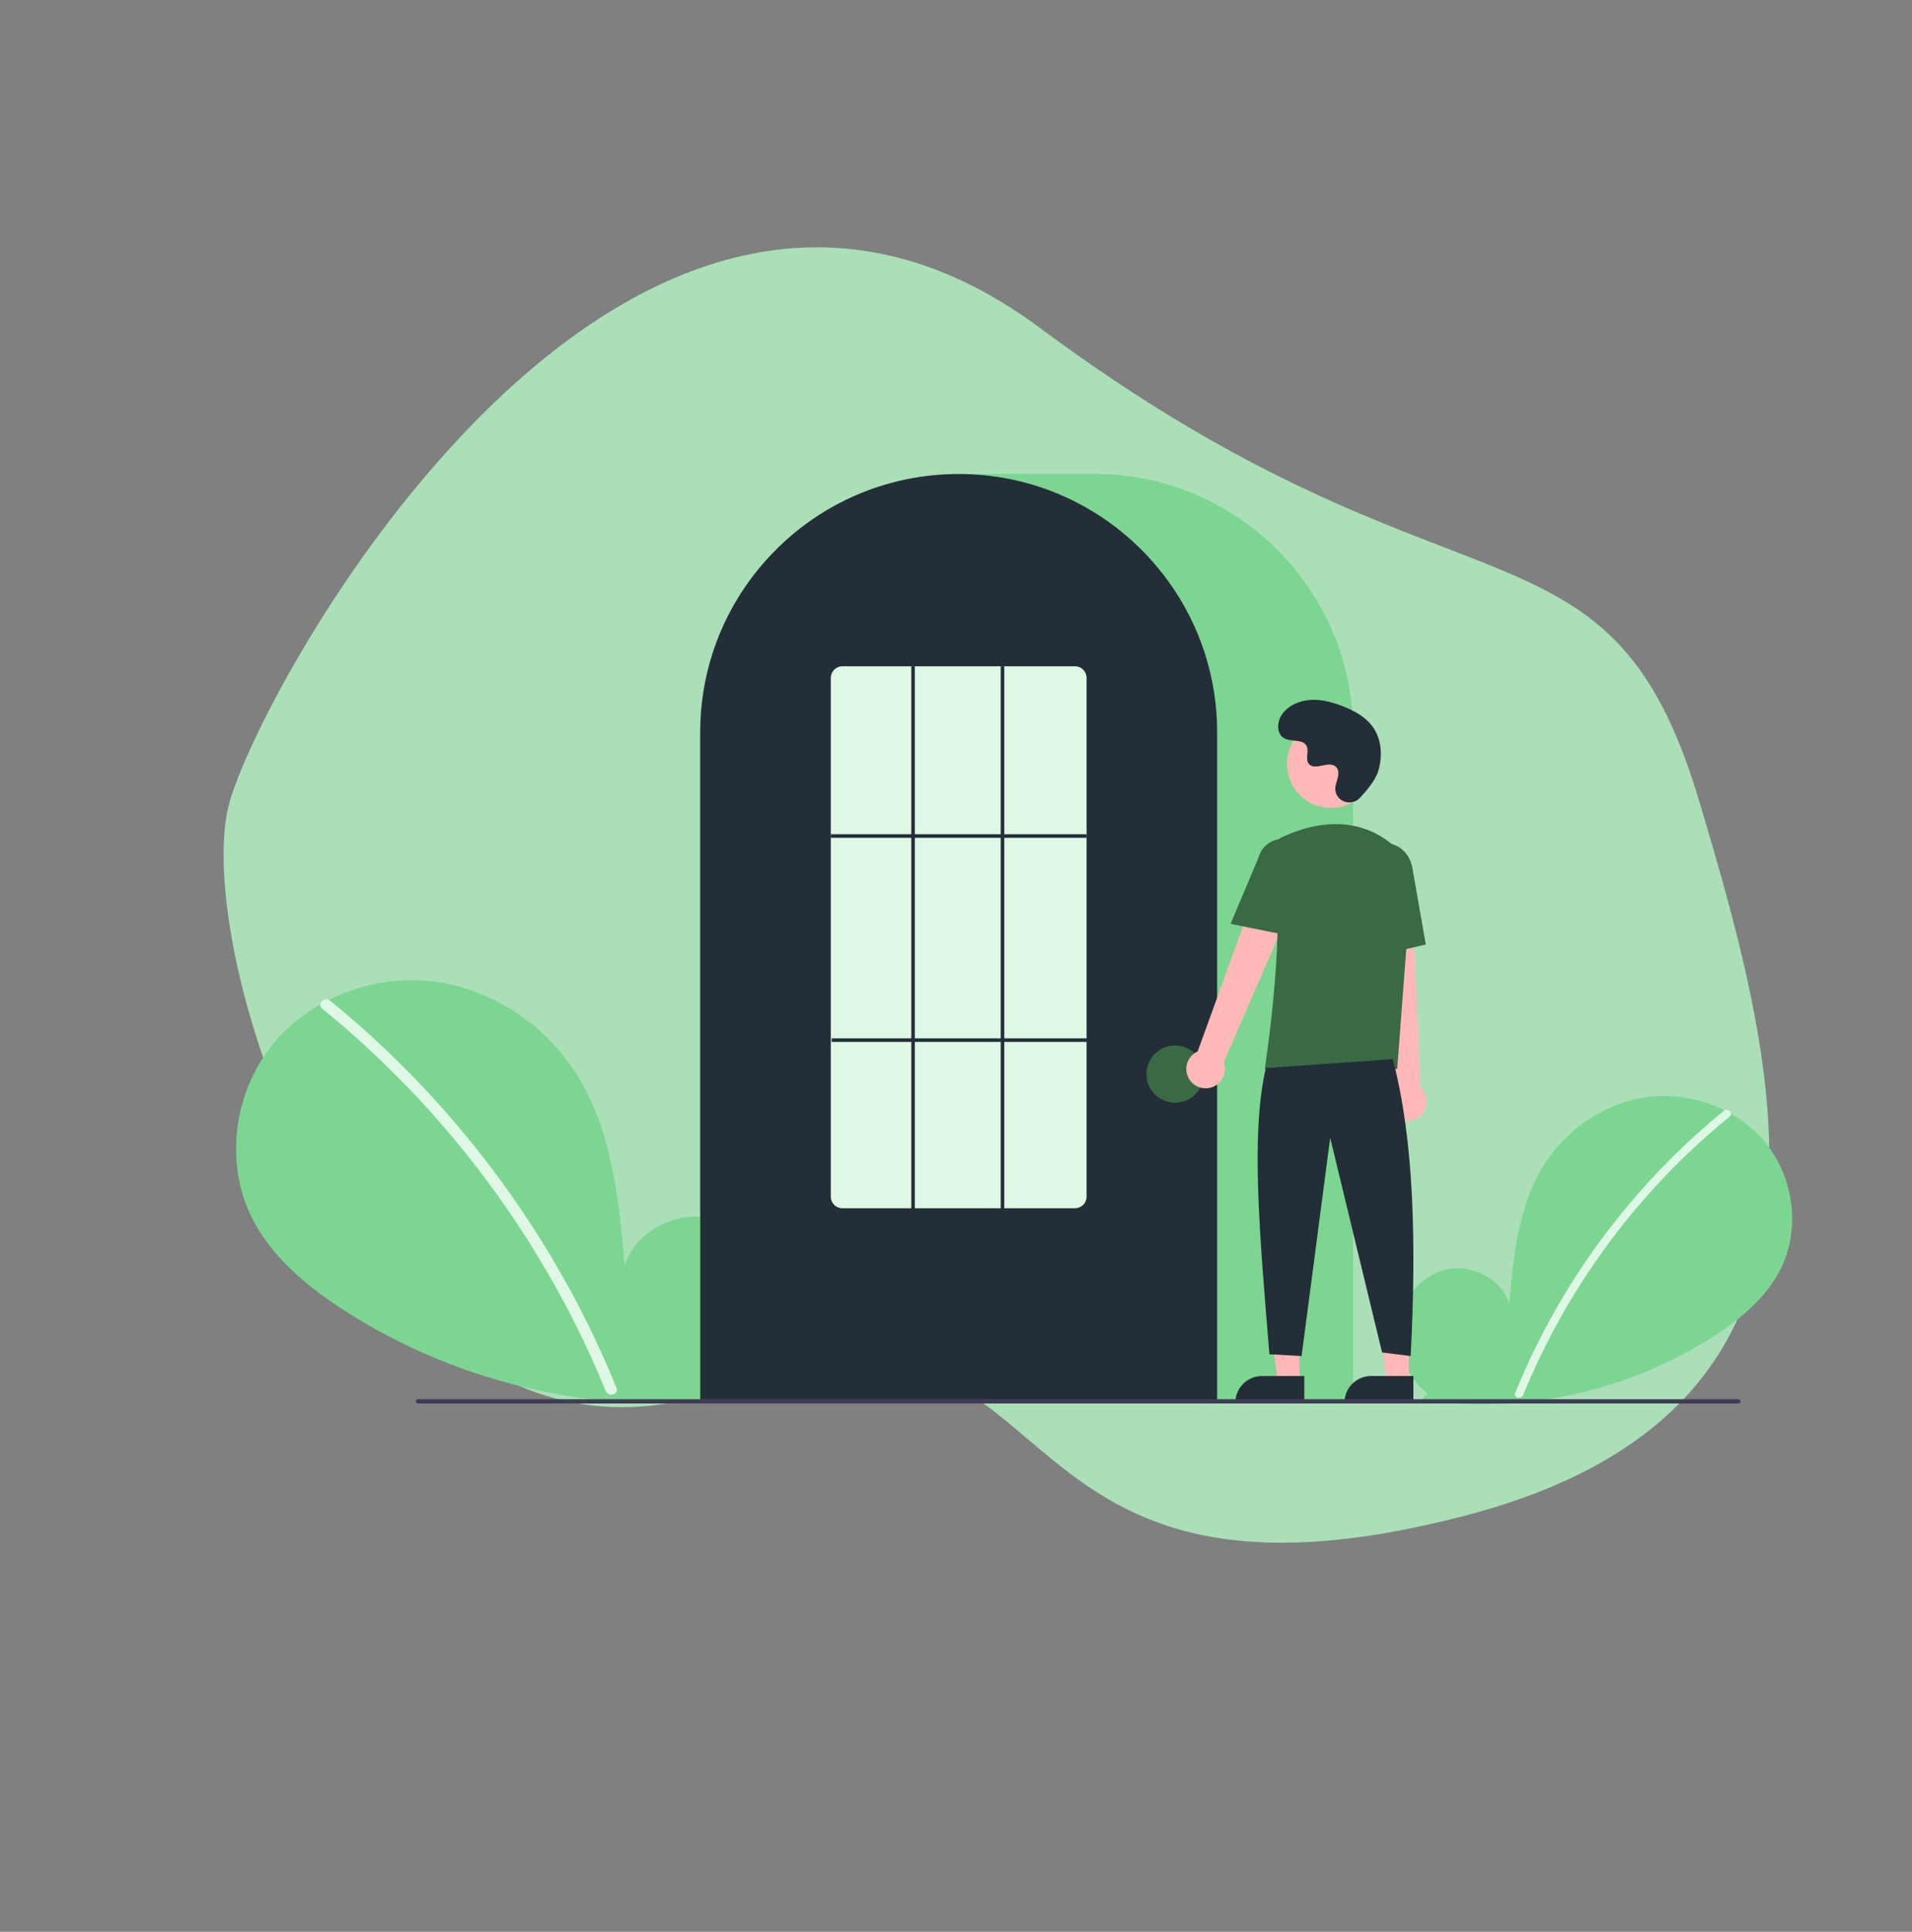 <svg width="1069" height="1080" viewBox="0 0 1069 1080" fill="none" xmlns="http://www.w3.org/2000/svg">
<rect x="0" y="0" width="1069" height="1080" fill="#808080" stroke="none"/>
<path d="M820.205 847.062C1044.54 787.979 996.949 604.028 949.649 446.639C898.758 277.302 814.106 356.192 581.354 183.273C348.601 10.354 143.089 387.017 127.663 451.099C106.872 537.472 208.488 849.393 406.601 775.485C604.714 701.577 539.787 920.915 820.205 847.062Z" fill="#AADFB7"/>
<g clip-path="url(#clip0_6_93)">
<path d="M798.092 779.257C786.954 769.845 780.188 754.977 781.963 740.503C783.737 726.029 794.726 712.723 808.981 709.649C823.236 706.576 839.485 715.084 843.815 729.009C846.198 702.162 848.943 674.191 863.217 651.329C876.141 630.628 898.525 615.815 922.785 613.165C947.045 610.515 972.588 620.524 987.718 639.672C1002.85 658.82 1006.55 686.658 995.956 708.641C988.15 724.836 973.768 736.888 958.699 746.693C910.007 778.11 851.608 790.886 794.246 782.67L798.092 779.257Z" fill="#7DD592"/>
<path d="M963.728 621.079C943.71 637.383 925.346 655.619 908.902 675.521C883.166 706.562 862.34 741.364 847.15 778.715C846.038 781.44 850.462 782.626 851.562 779.931C876.416 719.228 916.093 665.724 966.963 624.314C969.248 622.454 965.993 619.234 963.728 621.079Z" fill="#DFF8E5"/>
<path d="M412.067 776.699C427.366 763.772 436.658 743.351 434.221 723.471C431.784 703.591 416.69 685.315 397.112 681.094C377.533 676.872 355.214 688.558 349.267 707.684C345.995 670.81 342.223 632.392 322.619 600.991C304.868 572.558 274.122 552.213 240.801 548.573C207.48 544.933 172.397 558.68 151.616 584.98C130.835 611.28 125.747 649.515 140.301 679.709C151.023 701.952 170.777 718.506 191.473 731.973C257.503 774.939 339.412 792.858 417.351 781.388" fill="#7DD592"/>
<path d="M184.567 559.442C212.061 581.836 237.284 606.883 259.871 634.219C282.461 661.527 302.349 690.961 319.257 722.109C328.707 739.582 337.196 757.557 344.687 775.956C346.214 779.698 340.137 781.327 338.627 777.626C325.359 745.191 308.944 714.133 289.618 684.899C270.385 655.772 248.373 628.578 223.889 603.701C210.041 589.637 195.43 576.346 180.123 563.886C176.985 561.331 181.455 556.908 184.567 559.442Z" fill="#DFF8E5"/>
<path d="M756.5 784H391.5V409.5C391.5 329.822 456.322 265 536 265H612C691.678 265 756.5 329.822 756.5 409.5V784Z" fill="#7DD592"/>
<path d="M680.5 784H391.5V409.5C391.42 378.969 401.088 349.21 419.096 324.556C419.76 323.651 420.422 322.758 421.104 321.875C429.815 310.451 440.18 300.39 451.859 292.024C452.518 291.544 453.181 291.072 453.853 290.601C463.625 283.838 474.196 278.31 485.325 274.142C485.986 273.891 486.659 273.64 487.332 273.399C497.397 269.807 507.83 267.347 518.44 266.063C519.098 265.974 519.773 265.903 520.448 265.833C530.787 264.728 541.215 264.728 551.554 265.833C552.227 265.903 552.902 265.974 553.568 266.064C564.175 267.348 574.606 269.808 584.668 273.399C585.341 273.64 586.014 273.891 586.677 274.142C597.669 278.258 608.115 283.703 617.783 290.358C618.455 290.819 619.127 291.291 619.79 291.763C626.336 296.435 632.485 301.641 638.173 307.327C642.735 311.887 646.986 316.748 650.898 321.878C651.578 322.758 652.24 323.651 652.903 324.554C670.911 349.209 680.58 378.969 680.5 409.5V784Z" fill="#242E38"/>
<path d="M657 616.5C665.837 616.5 673 609.337 673 600.5C673 591.663 665.837 584.5 657 584.5C648.163 584.5 641 591.663 641 600.5C641 609.337 648.163 616.5 657 616.5Z" fill="#396A44"/>
<path d="M726.599 772.783H714.339L708.506 725.495L726.601 725.496L726.599 772.783Z" fill="#FFB8B8"/>
<path d="M705.582 769.28H729.226V784.167H690.695C690.695 782.212 691.08 780.276 691.828 778.47C692.576 776.664 693.673 775.022 695.055 773.64C696.437 772.258 698.079 771.161 699.885 770.413C701.691 769.665 703.627 769.28 705.582 769.28Z" fill="#242E38"/>
<path d="M787.599 772.783H775.339L769.506 725.495L787.601 725.496L787.599 772.783Z" fill="#FFB8B8"/>
<path d="M766.582 769.28H790.226V784.167H751.695C751.695 782.212 752.08 780.276 752.828 778.47C753.576 776.664 754.673 775.022 756.055 773.64C757.437 772.258 759.079 771.161 760.885 770.413C762.691 769.665 764.627 769.28 766.582 769.28Z" fill="#242E38"/>
<path d="M665.098 603.67C664.216 602.37 663.629 600.893 663.38 599.343C663.131 597.792 663.224 596.206 663.654 594.695C664.084 593.185 664.84 591.787 665.869 590.6C666.898 589.413 668.174 588.467 669.608 587.827L711.284 472.96L731.791 484.151L684.206 593.922C685.122 596.403 685.096 599.133 684.133 601.595C683.17 604.058 681.337 606.082 678.982 607.283C676.626 608.485 673.912 608.781 671.353 608.115C668.794 607.449 666.568 605.867 665.098 603.67Z" fill="#FFB8B8"/>
<path d="M781.336 625.254C779.974 624.472 778.799 623.402 777.895 622.118C776.991 620.834 776.38 619.367 776.104 617.821C775.828 616.275 775.895 614.687 776.299 613.169C776.703 611.652 777.435 610.241 778.443 609.037L765.533 487.528L788.87 488.594L794.236 608.114C796.147 609.942 797.32 612.408 797.535 615.043C797.749 617.678 796.989 620.301 795.399 622.414C793.809 624.526 791.499 625.982 788.907 626.506C786.316 627.029 783.622 626.584 781.336 625.254Z" fill="#FFB8B8"/>
<path d="M744.106 451.684C757.67 451.684 768.667 440.687 768.667 427.123C768.667 413.558 757.67 402.562 744.106 402.562C730.541 402.562 719.545 413.558 719.545 427.123C719.545 440.687 730.541 451.684 744.106 451.684Z" fill="#FFB8B8"/>
<path d="M781.18 597.619H707.133L707.222 597.043C707.355 596.181 720.419 510.604 710.784 482.607C709.817 479.855 709.902 476.844 711.022 474.151C712.143 471.459 714.22 469.276 716.853 468.023C730.625 461.538 757.061 453.552 779.373 472.932C782.657 475.831 785.22 479.454 786.862 483.515C788.504 487.575 789.179 491.962 788.833 496.328L781.18 597.619Z" fill="#396A44"/>
<path d="M721.354 523.25L688.018 516.487L703.644 479.457C704.579 475.871 706.899 472.802 710.094 470.923C713.289 469.044 717.098 468.51 720.687 469.436C724.276 470.363 727.351 472.675 729.237 475.865C731.124 479.056 731.667 482.864 730.75 486.455L721.354 523.25Z" fill="#396A44"/>
<path d="M764.05 535.808L762.046 489.867C760.526 481.23 765.47 473.066 773.074 471.732C780.679 470.402 788.105 476.392 789.632 485.092L797.165 528.019L764.05 535.808Z" fill="#396A44"/>
<path d="M778.716 592.119C790.631 637.495 791.93 695.188 788.716 758.119L772.716 756.119L743.716 636.119L727.716 758.119L709.716 757.119C704.339 691.089 699.103 634.403 707.716 597.119L778.716 592.119Z" fill="#242E38"/>
<path d="M760.289 446.104C755.707 450.985 747.198 448.365 746.601 441.697C746.554 441.179 746.557 440.658 746.611 440.141C746.919 437.188 748.625 434.506 748.217 431.388C748.124 430.611 747.835 429.872 747.377 429.239C743.725 424.349 735.154 431.425 731.708 426.999C729.595 424.285 732.079 420.012 730.458 416.979C728.318 412.975 721.979 414.95 718.004 412.758C713.581 410.318 713.846 403.532 716.757 399.405C720.308 394.371 726.533 391.685 732.68 391.298C738.828 390.911 744.933 392.573 750.673 394.81C757.194 397.351 763.66 400.863 767.673 406.597C772.554 413.57 773.023 422.945 770.583 431.099C769.098 436.059 764.031 442.118 760.289 446.104Z" fill="#242E38"/>
<path d="M971.982 784.643H233.688C233.372 784.643 233.07 784.517 232.848 784.293C232.625 784.07 232.5 783.768 232.5 783.453C232.5 783.138 232.625 782.835 232.848 782.612C233.07 782.389 233.372 782.263 233.688 782.262H971.982C972.297 782.263 972.599 782.389 972.821 782.612C973.044 782.835 973.169 783.138 973.169 783.453C973.169 783.768 973.044 784.07 972.821 784.293C972.599 784.517 972.297 784.643 971.982 784.643Z" fill="#3F3D56"/>
<path d="M601 675.5H471C469.288 675.509 467.642 674.839 466.424 673.636C465.205 672.434 464.513 670.797 464.5 669.085V378.915C464.513 377.203 465.205 375.566 466.424 374.364C467.642 373.161 469.288 372.491 471 372.5H601C602.712 372.491 604.358 373.161 605.576 374.364C606.795 375.566 607.487 377.203 607.5 378.915V669.085C607.487 670.797 606.795 672.434 605.576 673.636C604.358 674.839 602.712 675.509 601 675.5Z" fill="#DFF8E5"/>
<path d="M607.5 466.39H464.5V468.39H607.5V466.39Z" fill="#242E38"/>
<path d="M608 580.5H465V582.5H608V580.5Z" fill="#242E38"/>
<path d="M511.5 372.5H509.5V676.5H511.5V372.5Z" fill="#242E38"/>
<path d="M561.5 372.5H559.5V676.5H561.5V372.5Z" fill="#242E38"/>
</g>
<defs>
<clipPath id="clip0_6_93">
<rect width="870" height="520.139" fill="white" transform="translate(132 265)"/>
</clipPath>
</defs>
</svg>
